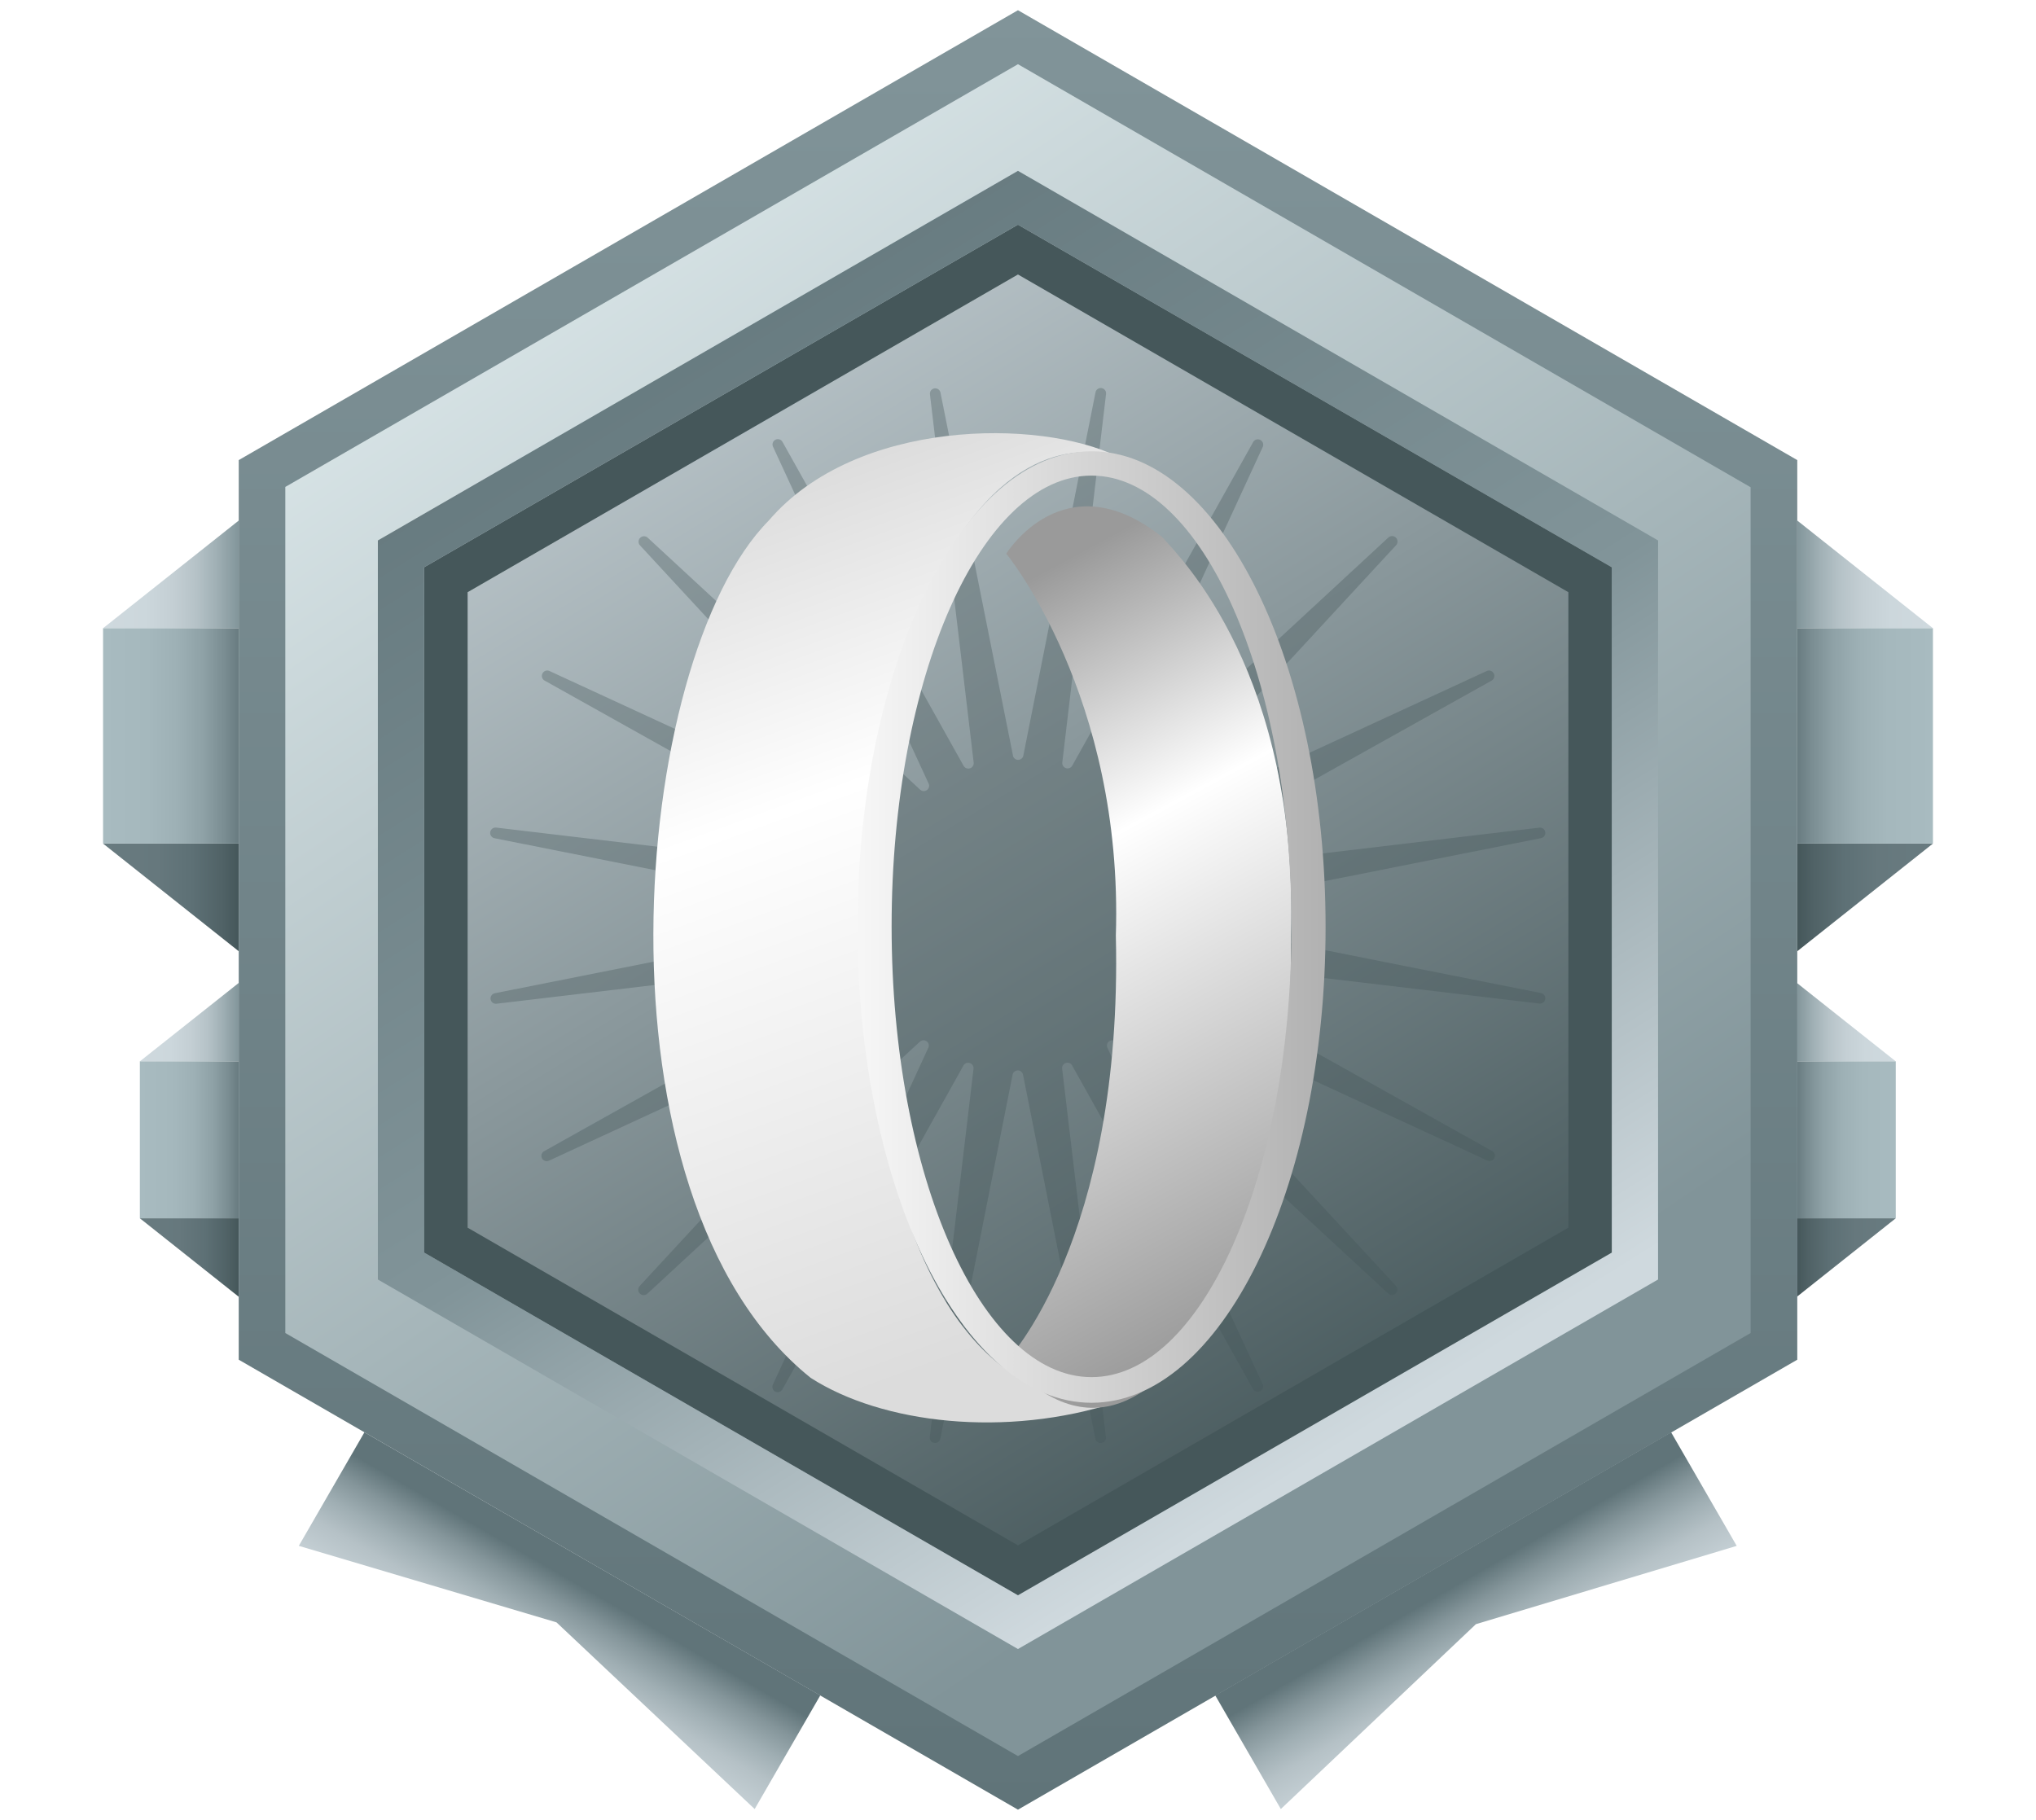 <svg width="264" height="236" viewBox="0 0 264 236" fill="none" xmlns="http://www.w3.org/2000/svg">
<g clip-path="url(#clip0_1660_7529)">
<path d="M47.255 185.735L38.745 200.465L72.155 210.385L97.855 234.595L106.365 219.855L47.255 185.735Z" fill="url(#paint0_linear_1660_7529)"/>
<path d="M157.578 219.86L166.08 234.595L191.376 210.621L225.192 200.469L216.682 185.73L157.578 219.86Z" fill="url(#paint1_linear_1660_7529)"/>
<path d="M18.135 137.635H30.955V127.465L18.135 137.635Z" fill="url(#paint2_linear_1660_7529)"/>
<path d="M18.135 157.985L30.955 168.165V157.985H18.135Z" fill="url(#paint3_linear_1660_7529)"/>
<path d="M30.955 137.635H18.135V157.985H30.955V137.635Z" fill="url(#paint4_linear_1660_7529)"/>
<path d="M13.365 81.465H30.955V67.505L13.365 81.465Z" fill="url(#paint5_linear_1660_7529)"/>
<path d="M13.365 109.395L30.955 123.355V109.395H13.365Z" fill="url(#paint6_linear_1660_7529)"/>
<path d="M30.955 81.465H13.365V109.385H30.955V81.465Z" fill="url(#paint7_linear_1660_7529)"/>
<path d="M245.815 137.635H232.995V127.465L245.815 137.635Z" fill="url(#paint8_linear_1660_7529)"/>
<path d="M245.815 157.985L232.995 168.165V157.985H245.815Z" fill="url(#paint9_linear_1660_7529)"/>
<path d="M232.995 137.635H245.815V157.985H232.995V137.635Z" fill="url(#paint10_linear_1660_7529)"/>
<path d="M45.775 68.225V167.785L131.995 217.555L218.215 167.785V68.225L131.995 18.445L45.775 68.225Z" fill="url(#paint11_linear_1660_7529)"/>
<path d="M250.635 81.465H233.045V67.505L250.635 81.465Z" fill="url(#paint12_linear_1660_7529)"/>
<path d="M250.635 109.395L233.045 123.355V109.395H250.635Z" fill="url(#paint13_linear_1660_7529)"/>
<path d="M233.045 81.465H250.635V109.385H233.045V81.465Z" fill="url(#paint14_linear_1660_7529)"/>
<path d="M132.675 98.065L142.045 50.905C142.073 50.723 142.172 50.56 142.32 50.451C142.468 50.343 142.653 50.297 142.835 50.325C143.017 50.353 143.18 50.452 143.289 50.6C143.397 50.748 143.443 50.933 143.415 51.115L137.745 98.865C137.724 99.025 137.76 99.187 137.846 99.323C137.931 99.459 138.062 99.561 138.216 99.611C138.369 99.661 138.534 99.655 138.684 99.596C138.834 99.536 138.958 99.426 139.035 99.285L162.515 57.285C162.61 57.142 162.754 57.038 162.92 56.994C163.086 56.95 163.263 56.969 163.416 57.047C163.569 57.125 163.688 57.256 163.751 57.416C163.813 57.576 163.815 57.754 163.755 57.915L143.615 101.575C143.548 101.719 143.534 101.882 143.574 102.036C143.613 102.19 143.705 102.326 143.833 102.42C143.962 102.514 144.118 102.561 144.277 102.553C144.436 102.544 144.587 102.482 144.705 102.375L180.005 69.725C180.138 69.592 180.317 69.518 180.505 69.518C180.693 69.518 180.872 69.592 181.005 69.725C181.138 69.858 181.212 70.037 181.212 70.225C181.212 70.412 181.138 70.592 181.005 70.725L148.365 106.045C148.251 106.162 148.183 106.315 148.171 106.477C148.159 106.639 148.206 106.8 148.301 106.932C148.397 107.064 148.536 107.157 148.694 107.196C148.852 107.235 149.019 107.217 149.165 107.145L192.825 86.995C192.986 86.935 193.164 86.936 193.324 86.999C193.484 87.062 193.615 87.181 193.693 87.334C193.771 87.487 193.789 87.664 193.746 87.83C193.702 87.996 193.598 88.14 193.455 88.235L151.455 111.715C151.314 111.792 151.204 111.916 151.144 112.066C151.084 112.215 151.079 112.381 151.129 112.534C151.179 112.688 151.281 112.818 151.417 112.904C151.553 112.99 151.715 113.026 151.875 113.005L199.635 107.325C199.809 107.311 199.981 107.364 200.117 107.472C200.254 107.58 200.344 107.735 200.371 107.907C200.397 108.08 200.358 108.255 200.26 108.399C200.163 108.544 200.015 108.646 199.845 108.685L152.685 118.055C152.525 118.083 152.379 118.166 152.274 118.29C152.17 118.415 152.112 118.572 152.112 118.735C152.112 118.898 152.17 119.055 152.274 119.179C152.379 119.304 152.525 119.387 152.685 119.415L199.845 128.785C200.015 128.824 200.163 128.926 200.26 129.07C200.358 129.215 200.397 129.39 200.371 129.562C200.344 129.734 200.254 129.89 200.117 129.998C199.981 130.106 199.809 130.158 199.635 130.145L151.885 124.485C151.725 124.464 151.563 124.499 151.427 124.585C151.291 124.671 151.189 124.802 151.139 124.955C151.089 125.109 151.095 125.274 151.154 125.424C151.214 125.574 151.324 125.698 151.465 125.775L193.465 149.255C193.628 149.338 193.751 149.483 193.808 149.658C193.864 149.832 193.849 150.022 193.765 150.185C193.681 150.348 193.537 150.471 193.362 150.528C193.188 150.584 192.998 150.568 192.835 150.485L149.135 130.325C148.989 130.253 148.822 130.235 148.664 130.274C148.506 130.312 148.367 130.406 148.271 130.538C148.176 130.669 148.129 130.831 148.141 130.993C148.153 131.155 148.221 131.308 148.335 131.425L180.985 166.725C181.118 166.857 181.192 167.037 181.192 167.225C181.192 167.412 181.118 167.592 180.985 167.725C180.852 167.857 180.673 167.932 180.485 167.932C180.297 167.932 180.118 167.857 179.985 167.725L144.685 135.075C144.567 134.968 144.416 134.905 144.257 134.897C144.098 134.889 143.942 134.936 143.813 135.03C143.685 135.124 143.593 135.26 143.554 135.414C143.514 135.567 143.528 135.73 143.595 135.875L163.735 179.535C163.795 179.696 163.793 179.873 163.731 180.033C163.668 180.194 163.549 180.325 163.396 180.403C163.243 180.481 163.066 180.499 162.9 180.456C162.734 180.412 162.59 180.308 162.495 180.165L139.015 138.165C138.938 138.023 138.814 137.913 138.664 137.854C138.514 137.794 138.349 137.789 138.196 137.839C138.042 137.889 137.911 137.991 137.826 138.127C137.74 138.263 137.704 138.425 137.725 138.585L143.395 186.325C143.409 186.415 143.406 186.507 143.385 186.595C143.364 186.684 143.326 186.768 143.272 186.841C143.219 186.915 143.151 186.978 143.074 187.026C142.996 187.073 142.91 187.105 142.82 187.12C142.73 187.134 142.638 187.131 142.549 187.11C142.461 187.089 142.377 187.05 142.303 186.997C142.23 186.944 142.167 186.876 142.119 186.799C142.071 186.721 142.039 186.635 142.025 186.545L132.655 139.385C132.627 139.225 132.544 139.079 132.42 138.974C132.295 138.869 132.138 138.812 131.975 138.812C131.812 138.812 131.655 138.869 131.53 138.974C131.406 139.079 131.323 139.225 131.295 139.385L121.935 186.545C121.906 186.727 121.806 186.889 121.657 186.997C121.507 187.105 121.322 187.149 121.14 187.12C120.958 187.091 120.796 186.991 120.688 186.841C120.58 186.692 120.536 186.507 120.565 186.325L126.235 138.585C126.25 138.426 126.21 138.268 126.122 138.135C126.035 138.002 125.905 137.903 125.753 137.854C125.602 137.805 125.438 137.81 125.29 137.866C125.141 137.922 125.016 138.028 124.935 138.165L101.455 180.165C101.371 180.328 101.227 180.451 101.052 180.508C100.878 180.564 100.688 180.548 100.525 180.465C100.362 180.381 100.239 180.236 100.182 180.062C100.126 179.888 100.141 179.698 100.225 179.535L120.365 135.895C120.437 135.749 120.455 135.582 120.416 135.424C120.377 135.266 120.284 135.127 120.152 135.031C120.021 134.935 119.859 134.889 119.697 134.901C119.535 134.913 119.382 134.981 119.265 135.095L83.965 167.745C83.832 167.878 83.653 167.952 83.465 167.952C83.278 167.952 83.098 167.878 82.965 167.745C82.832 167.612 82.758 167.432 82.758 167.245C82.758 167.057 82.832 166.878 82.965 166.745L115.615 131.445C115.729 131.328 115.797 131.175 115.809 131.013C115.821 130.851 115.774 130.689 115.679 130.558C115.583 130.426 115.444 130.332 115.286 130.294C115.128 130.255 114.961 130.273 114.815 130.345L71.205 150.505C71.042 150.588 70.852 150.604 70.678 150.548C70.504 150.491 70.359 150.368 70.275 150.205C70.192 150.042 70.176 149.852 70.232 149.678C70.289 149.503 70.412 149.358 70.575 149.275L112.525 125.795C112.666 125.718 112.776 125.594 112.836 125.444C112.895 125.294 112.901 125.129 112.851 124.975C112.801 124.822 112.699 124.691 112.563 124.605C112.427 124.519 112.265 124.484 112.105 124.505L64.365 130.165C64.19 130.183 64.014 130.133 63.875 130.026C63.735 129.919 63.642 129.763 63.613 129.589C63.585 129.415 63.625 129.237 63.724 129.091C63.822 128.945 63.973 128.843 64.145 128.805L111.305 119.435C111.465 119.407 111.611 119.324 111.716 119.2C111.82 119.075 111.878 118.918 111.878 118.755C111.878 118.592 111.82 118.435 111.716 118.31C111.611 118.186 111.465 118.102 111.305 118.075L64.145 108.705C63.962 108.676 63.798 108.575 63.689 108.425C63.581 108.275 63.536 108.088 63.565 107.905C63.594 107.722 63.695 107.558 63.845 107.449C63.995 107.34 64.182 107.296 64.365 107.325L112.105 112.985C112.265 113.006 112.427 112.97 112.563 112.884C112.699 112.798 112.801 112.668 112.851 112.514C112.901 112.361 112.895 112.195 112.836 112.046C112.776 111.896 112.666 111.772 112.525 111.695L70.575 88.235C70.432 88.14 70.328 87.996 70.284 87.83C70.24 87.664 70.259 87.487 70.337 87.334C70.415 87.181 70.546 87.062 70.706 86.999C70.867 86.936 71.044 86.935 71.205 86.995L114.855 107.145C115.001 107.217 115.168 107.235 115.326 107.196C115.484 107.157 115.623 107.064 115.719 106.932C115.814 106.8 115.861 106.639 115.849 106.477C115.837 106.315 115.769 106.162 115.655 106.045L83.005 70.745C82.872 70.612 82.798 70.432 82.798 70.245C82.798 70.057 82.872 69.877 83.005 69.745C83.138 69.612 83.317 69.538 83.505 69.538C83.692 69.538 83.872 69.612 84.005 69.745L119.305 102.395C119.422 102.508 119.575 102.577 119.737 102.589C119.899 102.6 120.061 102.554 120.192 102.459C120.324 102.363 120.417 102.224 120.456 102.066C120.495 101.908 120.477 101.741 120.405 101.595L100.245 57.955C100.161 57.792 100.146 57.602 100.202 57.428C100.259 57.253 100.382 57.108 100.545 57.025C100.708 56.941 100.898 56.926 101.072 56.982C101.247 57.038 101.391 57.162 101.475 57.325L124.955 99.325C125.036 99.462 125.161 99.567 125.31 99.624C125.458 99.68 125.622 99.684 125.773 99.635C125.925 99.587 126.055 99.487 126.142 99.355C126.23 99.222 126.27 99.063 126.255 98.905L120.585 51.155C120.571 51.065 120.575 50.973 120.597 50.885C120.619 50.796 120.658 50.713 120.711 50.64C120.765 50.566 120.833 50.504 120.911 50.457C120.989 50.41 121.075 50.379 121.165 50.365C121.255 50.351 121.347 50.355 121.435 50.377C121.524 50.398 121.607 50.437 121.68 50.491C121.753 50.545 121.816 50.613 121.863 50.691C121.91 50.769 121.941 50.855 121.955 50.945L131.365 98.065C131.411 98.203 131.498 98.322 131.616 98.407C131.734 98.492 131.875 98.538 132.02 98.538C132.165 98.538 132.306 98.492 132.424 98.407C132.542 98.322 132.629 98.203 132.675 98.065V98.065Z" fill="#45575A" fill-opacity="0.34"/>
<path d="M131.995 234.675L30.955 176.325V59.665L131.995 1.325L233.045 59.665V176.325L131.995 234.675ZM47.125 167.005L131.995 216.005L216.875 167.005V69.005L131.995 20.005L47.125 69.005V167.005Z" fill="url(#paint15_linear_1660_7529)"/>
<path d="M131.995 227.725L36.995 172.865V63.145L131.995 8.325L226.995 63.185V172.865L131.995 227.725ZM52.185 164.085L131.995 210.165L211.815 164.085V71.925L131.995 25.845L52.185 71.925V164.085Z" fill="url(#paint16_linear_1660_7529)"/>
<path d="M131.995 206.875L54.995 162.435V73.565L131.995 29.135L208.995 73.565V162.435L131.995 206.875ZM60.635 159.205L131.995 200.405L203.365 159.205V76.795L131.995 35.595L60.635 76.795V159.205Z" fill="#45575A"/>
<path d="M131.995 213.845L48.995 165.925V70.085L131.995 22.155L214.995 70.085V165.925L131.995 213.845ZM54.995 162.435L131.995 206.875L208.995 162.435V73.565L131.995 29.135L54.995 73.565V162.435Z" fill="url(#paint17_linear_1660_7529)"/>
</g>
<g style="mix-blend-mode:luminosity">
<g filter="url(#filter0_d_1660_7529)">
<path d="M103.693 64.494C114.992 51.28 138.793 51.28 148.853 56.181C144.597 54.999 133 53.697 123.426 75.782C119.593 84.624 115.743 99.06 115.743 117.48C115.743 135.9 117.021 136.644 118.562 143.776C125.843 177.475 141.341 178.823 148.853 178.823C134.426 183.517 118.341 181.623 109.11 175.673C79.924 152.221 85.728 82.608 103.693 64.494Z" fill="url(#paint18_linear_1660_7529)"/>
<g filter="url(#filter1_d_1660_7529)">
<path d="M148.687 114.33C149.682 83.264 134.481 64.8 134.481 64.8C134.481 64.8 141.999 52.593 154.657 62.612C157.2 65.413 172.345 80.508 171.406 114.33C171.406 139.357 168.808 150.646 158.084 167.578C155.707 170.466 146.808 182.848 134.537 169.46C134.537 169.46 149.627 153.708 148.687 114.33Z" fill="url(#paint19_linear_1660_7529)"/>
</g>
<path fill-rule="evenodd" clip-rule="evenodd" d="M145.537 178.911C162.296 178.911 175.883 151.29 175.883 117.218C175.883 83.145 162.296 55.524 145.537 55.524C128.777 55.524 115.19 83.145 115.19 117.218C115.19 151.29 128.777 178.911 145.537 178.911ZM145.537 175.585C159.854 175.585 171.461 149.414 171.461 117.13C171.461 84.846 159.854 58.675 145.537 58.675C131.219 58.675 119.612 84.846 119.612 117.13C119.612 149.414 131.219 175.585 145.537 175.585Z" fill="url(#paint20_linear_1660_7529)"/>
</g>
</g>
<defs>
<filter id="filter0_d_1660_7529" x="80.72" y="52.173" width="95.163" height="136.287" filterUnits="userSpaceOnUse" color-interpolation-filters="sRGB">
<feFlood flood-opacity="0" result="BackgroundImageFix"/>
<feColorMatrix in="SourceAlpha" type="matrix" values="0 0 0 0 0 0 0 0 0 0 0 0 0 0 0 0 0 0 127 0" result="hardAlpha"/>
<feOffset dx="-4" dy="3"/>
<feGaussianBlur stdDeviation="2"/>
<feComposite in2="hardAlpha" operator="out"/>
<feColorMatrix type="matrix" values="0 0 0 0 0 0 0 0 0 0 0 0 0 0 0 0 0 0 0.2 0"/>
<feBlend mode="normal" in2="BackgroundImageFix" result="effect1_dropShadow_1660_7529"/>
<feBlend mode="normal" in="SourceGraphic" in2="effect1_dropShadow_1660_7529" result="shape"/>
</filter>
<filter id="filter1_d_1660_7529" x="130.481" y="58.663" width="44.966" height="124.902" filterUnits="userSpaceOnUse" color-interpolation-filters="sRGB">
<feFlood flood-opacity="0" result="BackgroundImageFix"/>
<feColorMatrix in="SourceAlpha" type="matrix" values="0 0 0 0 0 0 0 0 0 0 0 0 0 0 0 0 0 0 127 0" result="hardAlpha"/>
<feOffset dy="4"/>
<feGaussianBlur stdDeviation="2"/>
<feColorMatrix type="matrix" values="0 0 0 0 0 0 0 0 0 0 0 0 0 0 0 0 0 0 0.25 0"/>
<feBlend mode="normal" in2="BackgroundImageFix" result="effect1_dropShadow_1660_7529"/>
<feBlend mode="normal" in="SourceGraphic" in2="effect1_dropShadow_1660_7529" result="shape"/>
</filter>
<linearGradient id="paint0_linear_1660_7529" x1="78.525" y1="207.519" x2="65.984" y2="229.251" gradientUnits="userSpaceOnUse">
<stop stop-color="#607479"/>
<stop offset="0.01" stop-color="#63777C"/>
<stop offset="0.13" stop-color="#84959A"/>
<stop offset="0.26" stop-color="#9FAEB3"/>
<stop offset="0.39" stop-color="#B5C1C6"/>
<stop offset="0.55" stop-color="#C4CFD4"/>
<stop offset="0.73" stop-color="#CCD7DC"/>
<stop offset="1" stop-color="#CFD9DE"/>
</linearGradient>
<linearGradient id="paint1_linear_1660_7529" x1="192.079" y1="203.672" x2="204.629" y2="225.398" gradientUnits="userSpaceOnUse">
<stop stop-color="#607479"/>
<stop offset="0.01" stop-color="#63777C"/>
<stop offset="0.13" stop-color="#84959A"/>
<stop offset="0.26" stop-color="#9FAEB3"/>
<stop offset="0.39" stop-color="#B5C1C6"/>
<stop offset="0.55" stop-color="#C4CFD4"/>
<stop offset="0.73" stop-color="#CCD7DC"/>
<stop offset="1" stop-color="#CFD9DE"/>
</linearGradient>
<linearGradient id="paint2_linear_1660_7529" x1="18.135" y1="132.555" x2="30.955" y2="132.555" gradientUnits="userSpaceOnUse">
<stop stop-color="#CFD9DE"/>
<stop offset="0.31" stop-color="#CCD7DC"/>
<stop offset="0.51" stop-color="#C4CFD4"/>
<stop offset="0.69" stop-color="#B5C2C7"/>
<stop offset="0.84" stop-color="#9FAFB4"/>
<stop offset="0.99" stop-color="#84979C"/>
<stop offset="1" stop-color="#819499"/>
</linearGradient>
<linearGradient id="paint3_linear_1660_7529" x1="18.135" y1="163.075" x2="30.955" y2="163.075" gradientUnits="userSpaceOnUse">
<stop stop-color="#687B80"/>
<stop offset="0.4" stop-color="#66787D"/>
<stop offset="0.66" stop-color="#5D7075"/>
<stop offset="0.88" stop-color="#506266"/>
<stop offset="1" stop-color="#45575A"/>
</linearGradient>
<linearGradient id="paint4_linear_1660_7529" x1="18.135" y1="147.815" x2="30.955" y2="147.815" gradientUnits="userSpaceOnUse">
<stop stop-color="#A8BBC0"/>
<stop offset="0.33" stop-color="#A5B8BD"/>
<stop offset="0.55" stop-color="#9DB0B5"/>
<stop offset="0.74" stop-color="#8EA1A6"/>
<stop offset="0.9" stop-color="#798C91"/>
<stop offset="1" stop-color="#687B80"/>
</linearGradient>
<linearGradient id="paint5_linear_1660_7529" x1="13.365" y1="74.492" x2="30.955" y2="74.492" gradientUnits="userSpaceOnUse">
<stop stop-color="#CFD9DE"/>
<stop offset="0.31" stop-color="#CCD7DC"/>
<stop offset="0.51" stop-color="#C4CFD4"/>
<stop offset="0.69" stop-color="#B5C2C7"/>
<stop offset="0.84" stop-color="#9FAFB4"/>
<stop offset="0.99" stop-color="#84979C"/>
<stop offset="1" stop-color="#819499"/>
</linearGradient>
<linearGradient id="paint6_linear_1660_7529" x1="13.365" y1="116.375" x2="30.955" y2="116.375" gradientUnits="userSpaceOnUse">
<stop stop-color="#687B80"/>
<stop offset="0.4" stop-color="#66787D"/>
<stop offset="0.66" stop-color="#5D7075"/>
<stop offset="0.88" stop-color="#506266"/>
<stop offset="1" stop-color="#45575A"/>
</linearGradient>
<linearGradient id="paint7_linear_1660_7529" x1="13.365" y1="95.432" x2="30.955" y2="95.432" gradientUnits="userSpaceOnUse">
<stop stop-color="#A8BBC0"/>
<stop offset="0.33" stop-color="#A5B8BD"/>
<stop offset="0.55" stop-color="#9DB0B5"/>
<stop offset="0.74" stop-color="#8EA1A6"/>
<stop offset="0.9" stop-color="#798C91"/>
<stop offset="1" stop-color="#687B80"/>
</linearGradient>
<linearGradient id="paint8_linear_1660_7529" x1="245.815" y1="132.555" x2="232.995" y2="132.555" gradientUnits="userSpaceOnUse">
<stop stop-color="#CFD9DE"/>
<stop offset="0.31" stop-color="#CCD7DC"/>
<stop offset="0.51" stop-color="#C4CFD4"/>
<stop offset="0.69" stop-color="#B5C2C7"/>
<stop offset="0.84" stop-color="#9FAFB4"/>
<stop offset="0.99" stop-color="#84979C"/>
<stop offset="1" stop-color="#819499"/>
</linearGradient>
<linearGradient id="paint9_linear_1660_7529" x1="245.815" y1="163.075" x2="232.995" y2="163.075" gradientUnits="userSpaceOnUse">
<stop stop-color="#687B80"/>
<stop offset="0.4" stop-color="#66787D"/>
<stop offset="0.66" stop-color="#5D7075"/>
<stop offset="0.88" stop-color="#506266"/>
<stop offset="1" stop-color="#45575A"/>
</linearGradient>
<linearGradient id="paint10_linear_1660_7529" x1="245.815" y1="147.815" x2="232.995" y2="147.815" gradientUnits="userSpaceOnUse">
<stop stop-color="#A8BBC0"/>
<stop offset="0.33" stop-color="#A5B8BD"/>
<stop offset="0.55" stop-color="#9DB0B5"/>
<stop offset="0.74" stop-color="#8EA1A6"/>
<stop offset="0.9" stop-color="#798C91"/>
<stop offset="1" stop-color="#687B80"/>
</linearGradient>
<linearGradient id="paint11_linear_1660_7529" x1="176.145" y1="190.775" x2="72.875" y2="20.535" gradientUnits="userSpaceOnUse">
<stop stop-color="#45575A"/>
<stop offset="1" stop-color="#CFD9DE"/>
</linearGradient>
<linearGradient id="paint12_linear_1660_7529" x1="250.635" y1="74.492" x2="233.045" y2="74.492" gradientUnits="userSpaceOnUse">
<stop stop-color="#CFD9DE"/>
<stop offset="0.31" stop-color="#CCD7DC"/>
<stop offset="0.51" stop-color="#C4CFD4"/>
<stop offset="0.69" stop-color="#B5C2C7"/>
<stop offset="0.84" stop-color="#9FAFB4"/>
<stop offset="0.99" stop-color="#84979C"/>
<stop offset="1" stop-color="#819499"/>
</linearGradient>
<linearGradient id="paint13_linear_1660_7529" x1="250.635" y1="116.375" x2="233.045" y2="116.375" gradientUnits="userSpaceOnUse">
<stop stop-color="#687B80"/>
<stop offset="0.4" stop-color="#66787D"/>
<stop offset="0.66" stop-color="#5D7075"/>
<stop offset="0.88" stop-color="#506266"/>
<stop offset="1" stop-color="#45575A"/>
</linearGradient>
<linearGradient id="paint14_linear_1660_7529" x1="250.635" y1="95.432" x2="233.045" y2="95.432" gradientUnits="userSpaceOnUse">
<stop stop-color="#A8BBC0"/>
<stop offset="0.33" stop-color="#A5B8BD"/>
<stop offset="0.55" stop-color="#9DB0B5"/>
<stop offset="0.74" stop-color="#8EA1A6"/>
<stop offset="0.9" stop-color="#798C91"/>
<stop offset="1" stop-color="#687B80"/>
</linearGradient>
<linearGradient id="paint15_linear_1660_7529" x1="131.995" y1="234.675" x2="131.995" y2="1.325" gradientUnits="userSpaceOnUse">
<stop stop-color="#607479"/>
<stop offset="1" stop-color="#819499"/>
</linearGradient>
<linearGradient id="paint16_linear_1660_7529" x1="180.165" y1="189.995" x2="58.135" y2="7.615" gradientUnits="userSpaceOnUse">
<stop offset="0.03" stop-color="#819499"/>
<stop offset="1" stop-color="#E5F0F2"/>
</linearGradient>
<linearGradient id="paint17_linear_1660_7529" x1="175.155" y1="186.755" x2="73.245" y2="24.405" gradientUnits="userSpaceOnUse">
<stop stop-color="#CFD9DE"/>
<stop offset="0.41" stop-color="#819499"/>
<stop offset="1" stop-color="#607479"/>
</linearGradient>
<linearGradient id="paint18_linear_1660_7529" x1="133.63" y1="48.948" x2="173.721" y2="158.88" gradientUnits="userSpaceOnUse">
<stop stop-color="#DCDCDC"/>
<stop offset="0.344" stop-color="white"/>
<stop offset="0.984" stop-color="#DCDCDC"/>
</linearGradient>
<linearGradient id="paint19_linear_1660_7529" x1="162.089" y1="54.813" x2="209.571" y2="142.644" gradientUnits="userSpaceOnUse">
<stop stop-color="#9A9A9A"/>
<stop offset="0.344" stop-color="white"/>
<stop offset="0.984" stop-color="#9A9A9A"/>
</linearGradient>
<linearGradient id="paint20_linear_1660_7529" x1="196.326" y1="117.446" x2="107.813" y2="117.446" gradientUnits="userSpaceOnUse">
<stop stop-color="#9A9A9A"/>
<stop offset="1" stop-color="white"/>
</linearGradient>
<clipPath id="clip0_1660_7529">
<rect width="237.27" height="233.35" fill="white" transform="translate(13.365 1.325)"/>
</clipPath>
</defs>
</svg>
